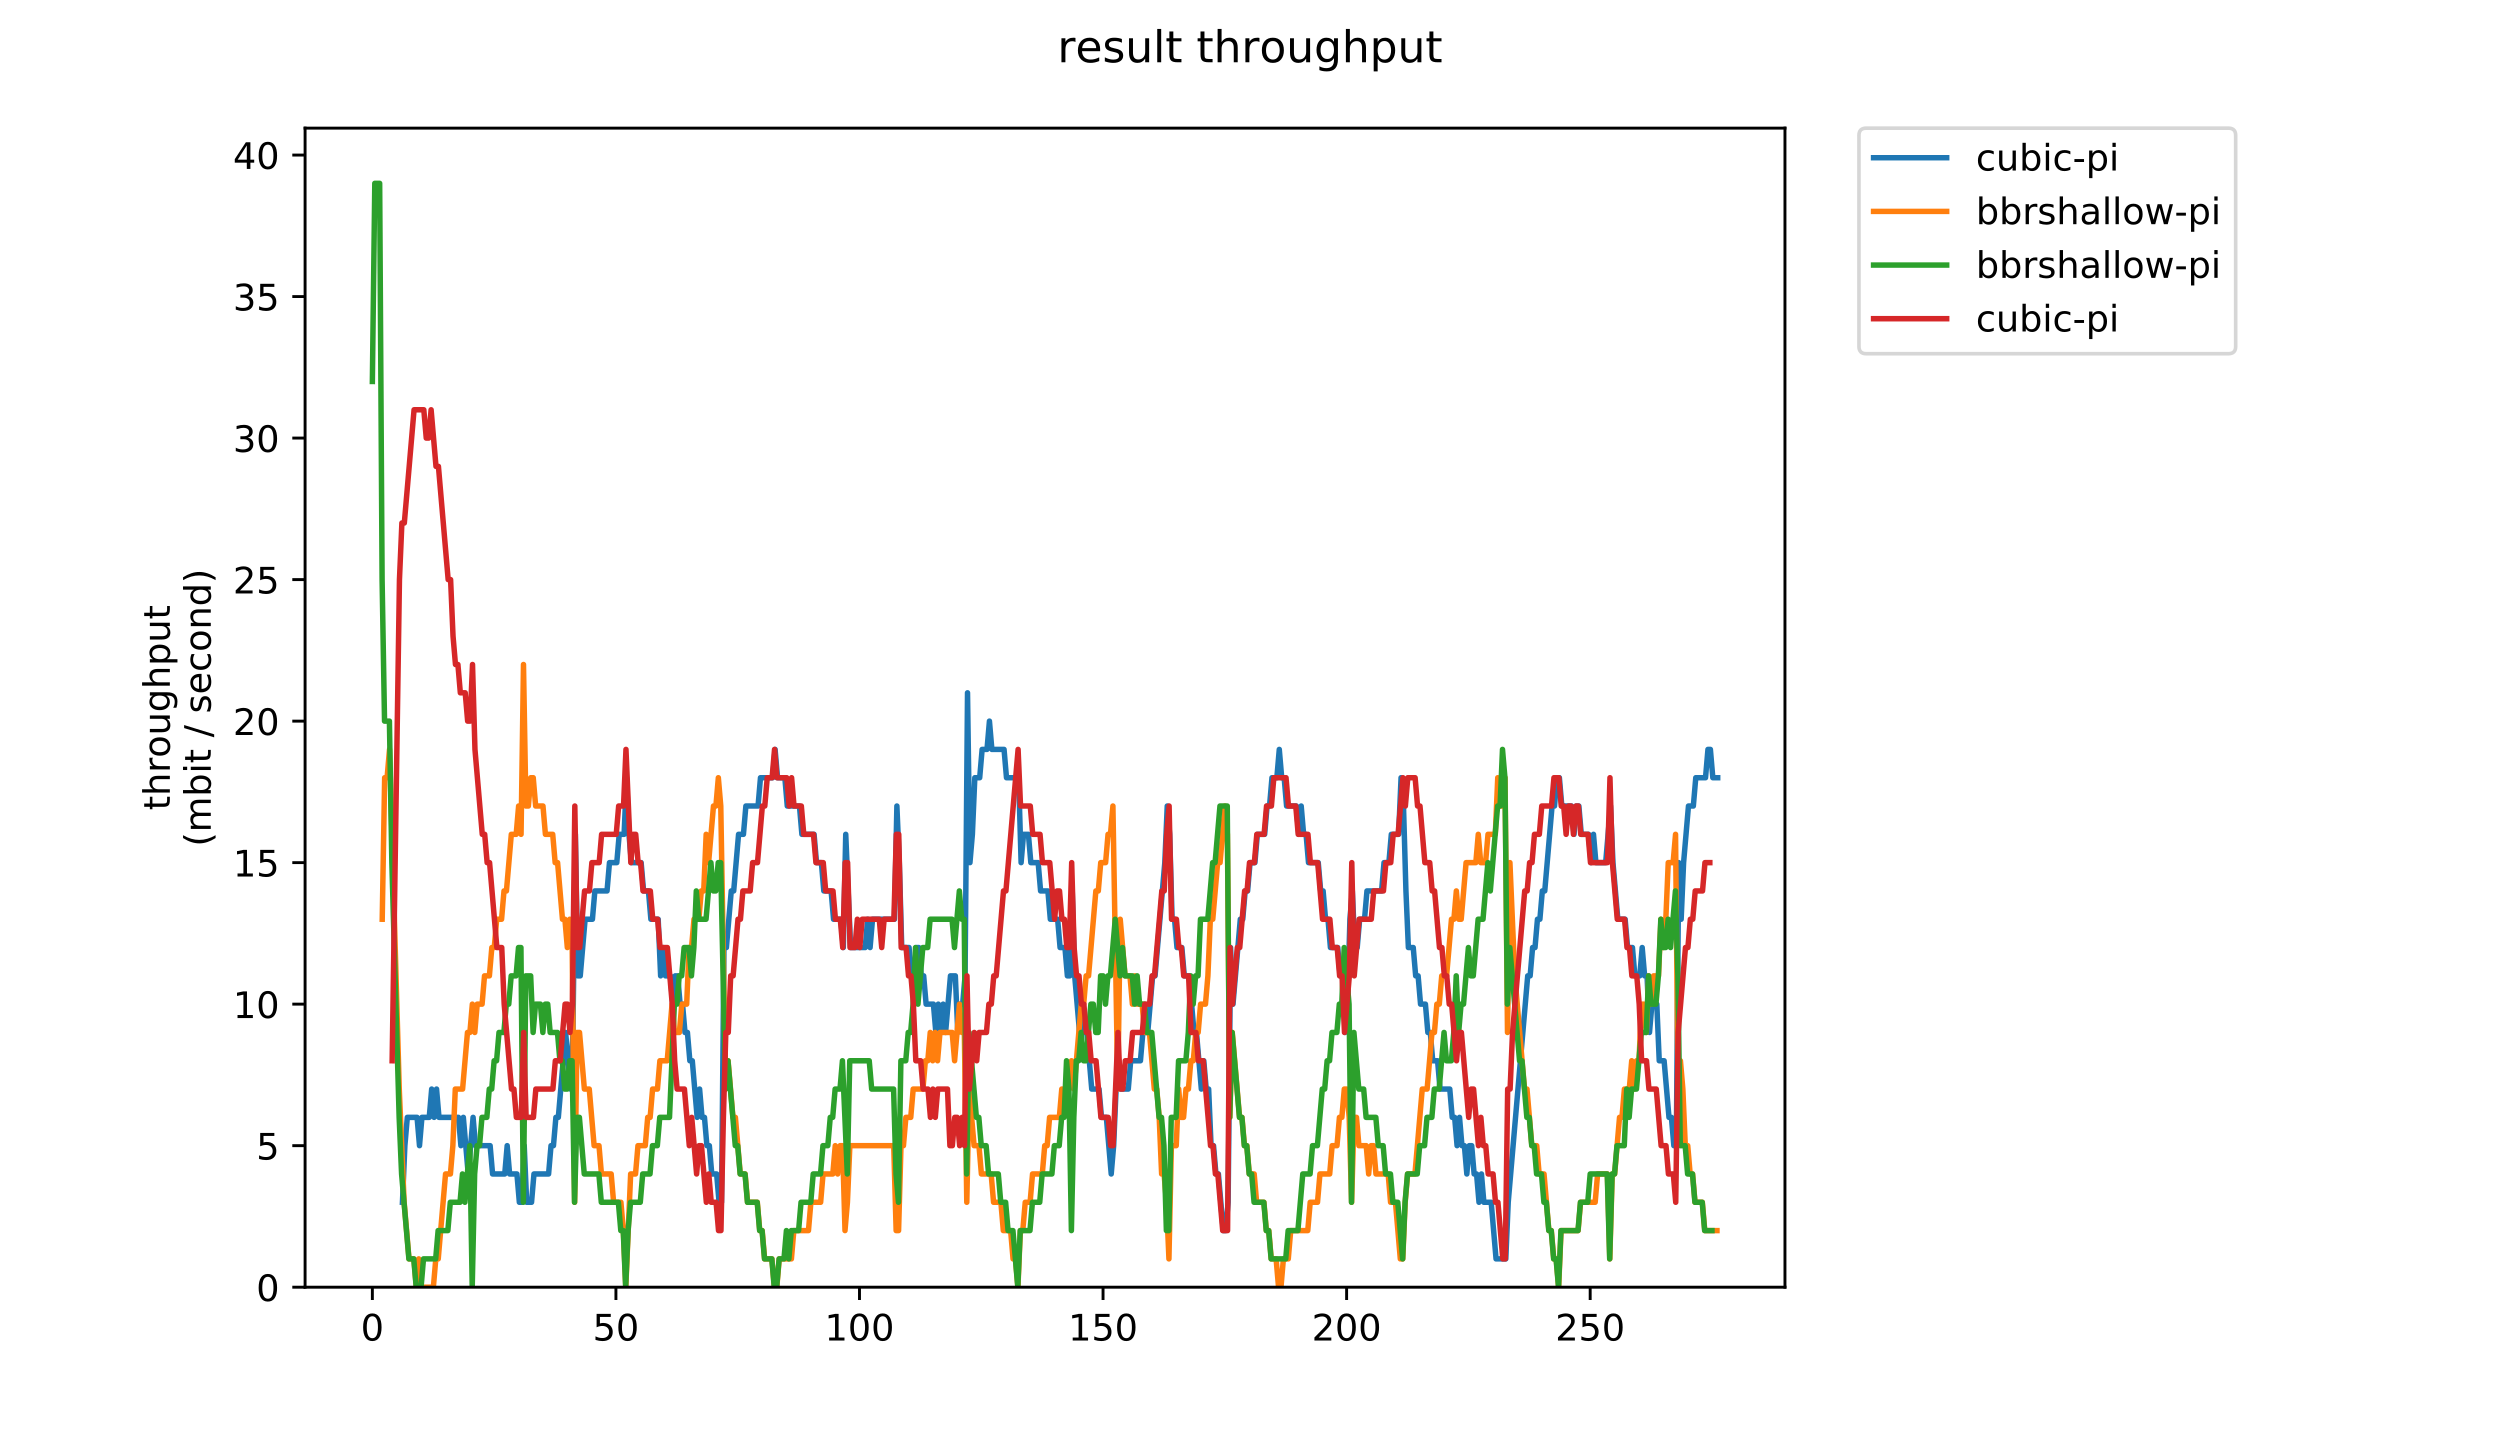 <?xml version="1.0" encoding="utf-8" standalone="no"?>
<!DOCTYPE svg PUBLIC "-//W3C//DTD SVG 1.1//EN"
  "http://www.w3.org/Graphics/SVG/1.1/DTD/svg11.dtd">
<!-- Created with matplotlib (https://matplotlib.org/) -->
<svg height="396pt" version="1.1" viewBox="0 0 684 396" width="684pt" xmlns="http://www.w3.org/2000/svg" xmlns:xlink="http://www.w3.org/1999/xlink">
 <defs>
  <style type="text/css">
*{stroke-linecap:butt;stroke-linejoin:round;}
  </style>
 </defs>
 <g id="figure_1">
  <g id="patch_1">
   <path d="M 0 396 
L 684 396 
L 684 0 
L 0 0 
z
" style="fill:#ffffff;"/>
  </g>
  <g id="axes_1">
   <g id="patch_2">
    <path d="M 83.472 352.174 
L 488.365 352.174 
L 488.365 35.062 
L 83.472 35.062 
z
" style="fill:#ffffff;"/>
   </g>
   <g id="matplotlib.axis_1">
    <g id="xtick_1">
     <g id="line2d_1">
      <defs>
       <path d="M 0 0 
L 0 3.5 
" id="m8a7c244f6a" style="stroke:#000000;stroke-width:0.8;"/>
      </defs>
      <g>
       <use style="stroke:#000000;stroke-width:0.8;" x="101.877" xlink:href="#m8a7c244f6a" y="352.174"/>
      </g>
     </g>
     <g id="text_1">
      <!-- 0 -->
      <defs>
       <path d="M 31.781 66.406 
Q 24.172 66.406 20.328 58.906 
Q 16.5 51.422 16.5 36.375 
Q 16.5 21.391 20.328 13.891 
Q 24.172 6.391 31.781 6.391 
Q 39.453 6.391 43.281 13.891 
Q 47.125 21.391 47.125 36.375 
Q 47.125 51.422 43.281 58.906 
Q 39.453 66.406 31.781 66.406 
z
M 31.781 74.219 
Q 44.047 74.219 50.516 64.516 
Q 56.984 54.828 56.984 36.375 
Q 56.984 17.969 50.516 8.266 
Q 44.047 -1.422 31.781 -1.422 
Q 19.531 -1.422 13.062 8.266 
Q 6.594 17.969 6.594 36.375 
Q 6.594 54.828 13.062 64.516 
Q 19.531 74.219 31.781 74.219 
z
" id="DejaVuSans-48"/>
      </defs>
      <g transform="translate(98.695 366.773)scale(0.1 -0.1)">
       <use xlink:href="#DejaVuSans-48"/>
      </g>
     </g>
    </g>
    <g id="xtick_2">
     <g id="line2d_2">
      <g>
       <use style="stroke:#000000;stroke-width:0.8;" x="168.516" xlink:href="#m8a7c244f6a" y="352.174"/>
      </g>
     </g>
     <g id="text_2">
      <!-- 50 -->
      <defs>
       <path d="M 10.797 72.906 
L 49.516 72.906 
L 49.516 64.594 
L 19.828 64.594 
L 19.828 46.734 
Q 21.969 47.469 24.109 47.828 
Q 26.266 48.188 28.422 48.188 
Q 40.625 48.188 47.75 41.5 
Q 54.891 34.812 54.891 23.391 
Q 54.891 11.625 47.562 5.094 
Q 40.234 -1.422 26.906 -1.422 
Q 22.312 -1.422 17.547 -0.641 
Q 12.797 0.141 7.719 1.703 
L 7.719 11.625 
Q 12.109 9.234 16.797 8.062 
Q 21.484 6.891 26.703 6.891 
Q 35.156 6.891 40.078 11.328 
Q 45.016 15.766 45.016 23.391 
Q 45.016 31 40.078 35.438 
Q 35.156 39.891 26.703 39.891 
Q 22.75 39.891 18.812 39.016 
Q 14.891 38.141 10.797 36.281 
z
" id="DejaVuSans-53"/>
      </defs>
      <g transform="translate(162.153 366.773)scale(0.1 -0.1)">
       <use xlink:href="#DejaVuSans-53"/>
       <use x="63.623" xlink:href="#DejaVuSans-48"/>
      </g>
     </g>
    </g>
    <g id="xtick_3">
     <g id="line2d_3">
      <g>
       <use style="stroke:#000000;stroke-width:0.8;" x="235.155" xlink:href="#m8a7c244f6a" y="352.174"/>
      </g>
     </g>
     <g id="text_3">
      <!-- 100 -->
      <defs>
       <path d="M 12.406 8.297 
L 28.516 8.297 
L 28.516 63.922 
L 10.984 60.406 
L 10.984 69.391 
L 28.422 72.906 
L 38.281 72.906 
L 38.281 8.297 
L 54.391 8.297 
L 54.391 0 
L 12.406 0 
z
" id="DejaVuSans-49"/>
      </defs>
      <g transform="translate(225.611 366.773)scale(0.1 -0.1)">
       <use xlink:href="#DejaVuSans-49"/>
       <use x="63.623" xlink:href="#DejaVuSans-48"/>
       <use x="127.246" xlink:href="#DejaVuSans-48"/>
      </g>
     </g>
    </g>
    <g id="xtick_4">
     <g id="line2d_4">
      <g>
       <use style="stroke:#000000;stroke-width:0.8;" x="301.794" xlink:href="#m8a7c244f6a" y="352.174"/>
      </g>
     </g>
     <g id="text_4">
      <!-- 150 -->
      <g transform="translate(292.251 366.773)scale(0.1 -0.1)">
       <use xlink:href="#DejaVuSans-49"/>
       <use x="63.623" xlink:href="#DejaVuSans-53"/>
       <use x="127.246" xlink:href="#DejaVuSans-48"/>
      </g>
     </g>
    </g>
    <g id="xtick_5">
     <g id="line2d_5">
      <g>
       <use style="stroke:#000000;stroke-width:0.8;" x="368.434" xlink:href="#m8a7c244f6a" y="352.174"/>
      </g>
     </g>
     <g id="text_5">
      <!-- 200 -->
      <defs>
       <path d="M 19.188 8.297 
L 53.609 8.297 
L 53.609 0 
L 7.328 0 
L 7.328 8.297 
Q 12.938 14.109 22.625 23.891 
Q 32.328 33.688 34.812 36.531 
Q 39.547 41.844 41.422 45.531 
Q 43.312 49.219 43.312 52.781 
Q 43.312 58.594 39.234 62.25 
Q 35.156 65.922 28.609 65.922 
Q 23.969 65.922 18.812 64.312 
Q 13.672 62.703 7.812 59.422 
L 7.812 69.391 
Q 13.766 71.781 18.938 73 
Q 24.125 74.219 28.422 74.219 
Q 39.75 74.219 46.484 68.547 
Q 53.219 62.891 53.219 53.422 
Q 53.219 48.922 51.531 44.891 
Q 49.859 40.875 45.406 35.406 
Q 44.188 33.984 37.641 27.219 
Q 31.109 20.453 19.188 8.297 
z
" id="DejaVuSans-50"/>
      </defs>
      <g transform="translate(358.89 366.773)scale(0.1 -0.1)">
       <use xlink:href="#DejaVuSans-50"/>
       <use x="63.623" xlink:href="#DejaVuSans-48"/>
       <use x="127.246" xlink:href="#DejaVuSans-48"/>
      </g>
     </g>
    </g>
    <g id="xtick_6">
     <g id="line2d_6">
      <g>
       <use style="stroke:#000000;stroke-width:0.8;" x="435.073" xlink:href="#m8a7c244f6a" y="352.174"/>
      </g>
     </g>
     <g id="text_6">
      <!-- 250 -->
      <g transform="translate(425.529 366.773)scale(0.1 -0.1)">
       <use xlink:href="#DejaVuSans-50"/>
       <use x="63.623" xlink:href="#DejaVuSans-53"/>
       <use x="127.246" xlink:href="#DejaVuSans-48"/>
      </g>
     </g>
    </g>
   </g>
   <g id="matplotlib.axis_2">
    <g id="ytick_1">
     <g id="line2d_7">
      <defs>
       <path d="M 0 0 
L -3.5 0 
" id="m6c72391af5" style="stroke:#000000;stroke-width:0.8;"/>
      </defs>
      <g>
       <use style="stroke:#000000;stroke-width:0.8;" x="83.472" xlink:href="#m6c72391af5" y="352.174"/>
      </g>
     </g>
     <g id="text_7">
      <!-- 0 -->
      <g transform="translate(70.11 355.973)scale(0.1 -0.1)">
       <use xlink:href="#DejaVuSans-48"/>
      </g>
     </g>
    </g>
    <g id="ytick_2">
     <g id="line2d_8">
      <g>
       <use style="stroke:#000000;stroke-width:0.8;" x="83.472" xlink:href="#m6c72391af5" y="313.455"/>
      </g>
     </g>
     <g id="text_8">
      <!-- 5 -->
      <g transform="translate(70.11 317.254)scale(0.1 -0.1)">
       <use xlink:href="#DejaVuSans-53"/>
      </g>
     </g>
    </g>
    <g id="ytick_3">
     <g id="line2d_9">
      <g>
       <use style="stroke:#000000;stroke-width:0.8;" x="83.472" xlink:href="#m6c72391af5" y="274.735"/>
      </g>
     </g>
     <g id="text_9">
      <!-- 10 -->
      <g transform="translate(63.747 278.535)scale(0.1 -0.1)">
       <use xlink:href="#DejaVuSans-49"/>
       <use x="63.623" xlink:href="#DejaVuSans-48"/>
      </g>
     </g>
    </g>
    <g id="ytick_4">
     <g id="line2d_10">
      <g>
       <use style="stroke:#000000;stroke-width:0.8;" x="83.472" xlink:href="#m6c72391af5" y="236.016"/>
      </g>
     </g>
     <g id="text_10">
      <!-- 15 -->
      <g transform="translate(63.747 239.815)scale(0.1 -0.1)">
       <use xlink:href="#DejaVuSans-49"/>
       <use x="63.623" xlink:href="#DejaVuSans-53"/>
      </g>
     </g>
    </g>
    <g id="ytick_5">
     <g id="line2d_11">
      <g>
       <use style="stroke:#000000;stroke-width:0.8;" x="83.472" xlink:href="#m6c72391af5" y="197.297"/>
      </g>
     </g>
     <g id="text_11">
      <!-- 20 -->
      <g transform="translate(63.747 201.096)scale(0.1 -0.1)">
       <use xlink:href="#DejaVuSans-50"/>
       <use x="63.623" xlink:href="#DejaVuSans-48"/>
      </g>
     </g>
    </g>
    <g id="ytick_6">
     <g id="line2d_12">
      <g>
       <use style="stroke:#000000;stroke-width:0.8;" x="83.472" xlink:href="#m6c72391af5" y="158.577"/>
      </g>
     </g>
     <g id="text_12">
      <!-- 25 -->
      <g transform="translate(63.747 162.377)scale(0.1 -0.1)">
       <use xlink:href="#DejaVuSans-50"/>
       <use x="63.623" xlink:href="#DejaVuSans-53"/>
      </g>
     </g>
    </g>
    <g id="ytick_7">
     <g id="line2d_13">
      <g>
       <use style="stroke:#000000;stroke-width:0.8;" x="83.472" xlink:href="#m6c72391af5" y="119.858"/>
      </g>
     </g>
     <g id="text_13">
      <!-- 30 -->
      <defs>
       <path d="M 40.578 39.312 
Q 47.656 37.797 51.625 33 
Q 55.609 28.219 55.609 21.188 
Q 55.609 10.406 48.188 4.484 
Q 40.766 -1.422 27.094 -1.422 
Q 22.516 -1.422 17.656 -0.516 
Q 12.797 0.391 7.625 2.203 
L 7.625 11.719 
Q 11.719 9.328 16.594 8.109 
Q 21.484 6.891 26.812 6.891 
Q 36.078 6.891 40.938 10.547 
Q 45.797 14.203 45.797 21.188 
Q 45.797 27.641 41.281 31.266 
Q 36.766 34.906 28.719 34.906 
L 20.219 34.906 
L 20.219 43.016 
L 29.109 43.016 
Q 36.375 43.016 40.234 45.922 
Q 44.094 48.828 44.094 54.297 
Q 44.094 59.906 40.109 62.906 
Q 36.141 65.922 28.719 65.922 
Q 24.656 65.922 20.016 65.031 
Q 15.375 64.156 9.812 62.312 
L 9.812 71.094 
Q 15.438 72.656 20.344 73.438 
Q 25.25 74.219 29.594 74.219 
Q 40.828 74.219 47.359 69.109 
Q 53.906 64.016 53.906 55.328 
Q 53.906 49.266 50.438 45.094 
Q 46.969 40.922 40.578 39.312 
z
" id="DejaVuSans-51"/>
      </defs>
      <g transform="translate(63.747 123.657)scale(0.1 -0.1)">
       <use xlink:href="#DejaVuSans-51"/>
       <use x="63.623" xlink:href="#DejaVuSans-48"/>
      </g>
     </g>
    </g>
    <g id="ytick_8">
     <g id="line2d_14">
      <g>
       <use style="stroke:#000000;stroke-width:0.8;" x="83.472" xlink:href="#m6c72391af5" y="81.139"/>
      </g>
     </g>
     <g id="text_14">
      <!-- 35 -->
      <g transform="translate(63.747 84.938)scale(0.1 -0.1)">
       <use xlink:href="#DejaVuSans-51"/>
       <use x="63.623" xlink:href="#DejaVuSans-53"/>
      </g>
     </g>
    </g>
    <g id="ytick_9">
     <g id="line2d_15">
      <g>
       <use style="stroke:#000000;stroke-width:0.8;" x="83.472" xlink:href="#m6c72391af5" y="42.419"/>
      </g>
     </g>
     <g id="text_15">
      <!-- 40 -->
      <defs>
       <path d="M 37.797 64.312 
L 12.891 25.391 
L 37.797 25.391 
z
M 35.203 72.906 
L 47.609 72.906 
L 47.609 25.391 
L 58.016 25.391 
L 58.016 17.188 
L 47.609 17.188 
L 47.609 0 
L 37.797 0 
L 37.797 17.188 
L 4.891 17.188 
L 4.891 26.703 
z
" id="DejaVuSans-52"/>
      </defs>
      <g transform="translate(63.747 46.218)scale(0.1 -0.1)">
       <use xlink:href="#DejaVuSans-52"/>
       <use x="63.623" xlink:href="#DejaVuSans-48"/>
      </g>
     </g>
    </g>
    <g id="text_16">
     <!-- throughput -->
     <defs>
      <path d="M 18.312 70.219 
L 18.312 54.688 
L 36.812 54.688 
L 36.812 47.703 
L 18.312 47.703 
L 18.312 18.016 
Q 18.312 11.328 20.141 9.422 
Q 21.969 7.516 27.594 7.516 
L 36.812 7.516 
L 36.812 0 
L 27.594 0 
Q 17.188 0 13.234 3.875 
Q 9.281 7.766 9.281 18.016 
L 9.281 47.703 
L 2.688 47.703 
L 2.688 54.688 
L 9.281 54.688 
L 9.281 70.219 
z
" id="DejaVuSans-116"/>
      <path d="M 54.891 33.016 
L 54.891 0 
L 45.906 0 
L 45.906 32.719 
Q 45.906 40.484 42.875 44.328 
Q 39.844 48.188 33.797 48.188 
Q 26.516 48.188 22.312 43.547 
Q 18.109 38.922 18.109 30.906 
L 18.109 0 
L 9.078 0 
L 9.078 75.984 
L 18.109 75.984 
L 18.109 46.188 
Q 21.344 51.125 25.703 53.562 
Q 30.078 56 35.797 56 
Q 45.219 56 50.047 50.172 
Q 54.891 44.344 54.891 33.016 
z
" id="DejaVuSans-104"/>
      <path d="M 41.109 46.297 
Q 39.594 47.172 37.812 47.578 
Q 36.031 48 33.891 48 
Q 26.266 48 22.188 43.047 
Q 18.109 38.094 18.109 28.812 
L 18.109 0 
L 9.078 0 
L 9.078 54.688 
L 18.109 54.688 
L 18.109 46.188 
Q 20.953 51.172 25.484 53.578 
Q 30.031 56 36.531 56 
Q 37.453 56 38.578 55.875 
Q 39.703 55.766 41.062 55.516 
z
" id="DejaVuSans-114"/>
      <path d="M 30.609 48.391 
Q 23.391 48.391 19.188 42.75 
Q 14.984 37.109 14.984 27.297 
Q 14.984 17.484 19.156 11.844 
Q 23.344 6.203 30.609 6.203 
Q 37.797 6.203 41.984 11.859 
Q 46.188 17.531 46.188 27.297 
Q 46.188 37.016 41.984 42.703 
Q 37.797 48.391 30.609 48.391 
z
M 30.609 56 
Q 42.328 56 49.016 48.375 
Q 55.719 40.766 55.719 27.297 
Q 55.719 13.875 49.016 6.219 
Q 42.328 -1.422 30.609 -1.422 
Q 18.844 -1.422 12.172 6.219 
Q 5.516 13.875 5.516 27.297 
Q 5.516 40.766 12.172 48.375 
Q 18.844 56 30.609 56 
z
" id="DejaVuSans-111"/>
      <path d="M 8.5 21.578 
L 8.5 54.688 
L 17.484 54.688 
L 17.484 21.922 
Q 17.484 14.156 20.5 10.266 
Q 23.531 6.391 29.594 6.391 
Q 36.859 6.391 41.078 11.031 
Q 45.312 15.672 45.312 23.688 
L 45.312 54.688 
L 54.297 54.688 
L 54.297 0 
L 45.312 0 
L 45.312 8.406 
Q 42.047 3.422 37.719 1 
Q 33.406 -1.422 27.688 -1.422 
Q 18.266 -1.422 13.375 4.438 
Q 8.5 10.297 8.5 21.578 
z
M 31.109 56 
z
" id="DejaVuSans-117"/>
      <path d="M 45.406 27.984 
Q 45.406 37.75 41.375 43.109 
Q 37.359 48.484 30.078 48.484 
Q 22.859 48.484 18.828 43.109 
Q 14.797 37.75 14.797 27.984 
Q 14.797 18.266 18.828 12.891 
Q 22.859 7.516 30.078 7.516 
Q 37.359 7.516 41.375 12.891 
Q 45.406 18.266 45.406 27.984 
z
M 54.391 6.781 
Q 54.391 -7.172 48.188 -13.984 
Q 42 -20.797 29.203 -20.797 
Q 24.469 -20.797 20.266 -20.094 
Q 16.062 -19.391 12.109 -17.922 
L 12.109 -9.188 
Q 16.062 -11.328 19.922 -12.344 
Q 23.781 -13.375 27.781 -13.375 
Q 36.625 -13.375 41.016 -8.766 
Q 45.406 -4.156 45.406 5.172 
L 45.406 9.625 
Q 42.625 4.781 38.281 2.391 
Q 33.938 0 27.875 0 
Q 17.828 0 11.672 7.656 
Q 5.516 15.328 5.516 27.984 
Q 5.516 40.672 11.672 48.328 
Q 17.828 56 27.875 56 
Q 33.938 56 38.281 53.609 
Q 42.625 51.219 45.406 46.391 
L 45.406 54.688 
L 54.391 54.688 
z
" id="DejaVuSans-103"/>
      <path d="M 18.109 8.203 
L 18.109 -20.797 
L 9.078 -20.797 
L 9.078 54.688 
L 18.109 54.688 
L 18.109 46.391 
Q 20.953 51.266 25.266 53.625 
Q 29.594 56 35.594 56 
Q 45.562 56 51.781 48.094 
Q 58.016 40.188 58.016 27.297 
Q 58.016 14.406 51.781 6.484 
Q 45.562 -1.422 35.594 -1.422 
Q 29.594 -1.422 25.266 0.953 
Q 20.953 3.328 18.109 8.203 
z
M 48.688 27.297 
Q 48.688 37.203 44.609 42.844 
Q 40.531 48.484 33.406 48.484 
Q 26.266 48.484 22.188 42.844 
Q 18.109 37.203 18.109 27.297 
Q 18.109 17.391 22.188 11.75 
Q 26.266 6.109 33.406 6.109 
Q 40.531 6.109 44.609 11.75 
Q 48.688 17.391 48.688 27.297 
z
" id="DejaVuSans-112"/>
     </defs>
     <g transform="translate(46.47 221.675)rotate(-90)scale(0.1 -0.1)">
      <use xlink:href="#DejaVuSans-116"/>
      <use x="39.209" xlink:href="#DejaVuSans-104"/>
      <use x="102.588" xlink:href="#DejaVuSans-114"/>
      <use x="143.67" xlink:href="#DejaVuSans-111"/>
      <use x="204.852" xlink:href="#DejaVuSans-117"/>
      <use x="268.23" xlink:href="#DejaVuSans-103"/>
      <use x="331.707" xlink:href="#DejaVuSans-104"/>
      <use x="395.086" xlink:href="#DejaVuSans-112"/>
      <use x="458.562" xlink:href="#DejaVuSans-117"/>
      <use x="521.941" xlink:href="#DejaVuSans-116"/>
     </g>
     <!-- (mbit / second) -->
     <defs>
      <path d="M 31 75.875 
Q 24.469 64.656 21.281 53.656 
Q 18.109 42.672 18.109 31.391 
Q 18.109 20.125 21.312 9.062 
Q 24.516 -2 31 -13.188 
L 23.188 -13.188 
Q 15.875 -1.703 12.234 9.375 
Q 8.594 20.453 8.594 31.391 
Q 8.594 42.281 12.203 53.312 
Q 15.828 64.359 23.188 75.875 
z
" id="DejaVuSans-40"/>
      <path d="M 52 44.188 
Q 55.375 50.25 60.062 53.125 
Q 64.75 56 71.094 56 
Q 79.641 56 84.281 50.016 
Q 88.922 44.047 88.922 33.016 
L 88.922 0 
L 79.891 0 
L 79.891 32.719 
Q 79.891 40.578 77.094 44.375 
Q 74.312 48.188 68.609 48.188 
Q 61.625 48.188 57.562 43.547 
Q 53.516 38.922 53.516 30.906 
L 53.516 0 
L 44.484 0 
L 44.484 32.719 
Q 44.484 40.625 41.703 44.406 
Q 38.922 48.188 33.109 48.188 
Q 26.219 48.188 22.156 43.531 
Q 18.109 38.875 18.109 30.906 
L 18.109 0 
L 9.078 0 
L 9.078 54.688 
L 18.109 54.688 
L 18.109 46.188 
Q 21.188 51.219 25.484 53.609 
Q 29.781 56 35.688 56 
Q 41.656 56 45.828 52.969 
Q 50 49.953 52 44.188 
z
" id="DejaVuSans-109"/>
      <path d="M 48.688 27.297 
Q 48.688 37.203 44.609 42.844 
Q 40.531 48.484 33.406 48.484 
Q 26.266 48.484 22.188 42.844 
Q 18.109 37.203 18.109 27.297 
Q 18.109 17.391 22.188 11.75 
Q 26.266 6.109 33.406 6.109 
Q 40.531 6.109 44.609 11.75 
Q 48.688 17.391 48.688 27.297 
z
M 18.109 46.391 
Q 20.953 51.266 25.266 53.625 
Q 29.594 56 35.594 56 
Q 45.562 56 51.781 48.094 
Q 58.016 40.188 58.016 27.297 
Q 58.016 14.406 51.781 6.484 
Q 45.562 -1.422 35.594 -1.422 
Q 29.594 -1.422 25.266 0.953 
Q 20.953 3.328 18.109 8.203 
L 18.109 0 
L 9.078 0 
L 9.078 75.984 
L 18.109 75.984 
z
" id="DejaVuSans-98"/>
      <path d="M 9.422 54.688 
L 18.406 54.688 
L 18.406 0 
L 9.422 0 
z
M 9.422 75.984 
L 18.406 75.984 
L 18.406 64.594 
L 9.422 64.594 
z
" id="DejaVuSans-105"/>
      <path id="DejaVuSans-32"/>
      <path d="M 25.391 72.906 
L 33.688 72.906 
L 8.297 -9.281 
L 0 -9.281 
z
" id="DejaVuSans-47"/>
      <path d="M 44.281 53.078 
L 44.281 44.578 
Q 40.484 46.531 36.375 47.5 
Q 32.281 48.484 27.875 48.484 
Q 21.188 48.484 17.844 46.438 
Q 14.5 44.391 14.5 40.281 
Q 14.5 37.156 16.891 35.375 
Q 19.281 33.594 26.516 31.984 
L 29.594 31.297 
Q 39.156 29.25 43.188 25.516 
Q 47.219 21.781 47.219 15.094 
Q 47.219 7.469 41.188 3.016 
Q 35.156 -1.422 24.609 -1.422 
Q 20.219 -1.422 15.453 -0.562 
Q 10.688 0.297 5.422 2 
L 5.422 11.281 
Q 10.406 8.688 15.234 7.391 
Q 20.062 6.109 24.812 6.109 
Q 31.156 6.109 34.562 8.281 
Q 37.984 10.453 37.984 14.406 
Q 37.984 18.062 35.516 20.016 
Q 33.062 21.969 24.703 23.781 
L 21.578 24.516 
Q 13.234 26.266 9.516 29.906 
Q 5.812 33.547 5.812 39.891 
Q 5.812 47.609 11.281 51.797 
Q 16.75 56 26.812 56 
Q 31.781 56 36.172 55.266 
Q 40.578 54.547 44.281 53.078 
z
" id="DejaVuSans-115"/>
      <path d="M 56.203 29.594 
L 56.203 25.203 
L 14.891 25.203 
Q 15.484 15.922 20.484 11.062 
Q 25.484 6.203 34.422 6.203 
Q 39.594 6.203 44.453 7.469 
Q 49.312 8.734 54.109 11.281 
L 54.109 2.781 
Q 49.266 0.734 44.188 -0.344 
Q 39.109 -1.422 33.891 -1.422 
Q 20.797 -1.422 13.156 6.188 
Q 5.516 13.812 5.516 26.812 
Q 5.516 40.234 12.766 48.109 
Q 20.016 56 32.328 56 
Q 43.359 56 49.781 48.891 
Q 56.203 41.797 56.203 29.594 
z
M 47.219 32.234 
Q 47.125 39.594 43.094 43.984 
Q 39.062 48.391 32.422 48.391 
Q 24.906 48.391 20.391 44.141 
Q 15.875 39.891 15.188 32.172 
z
" id="DejaVuSans-101"/>
      <path d="M 48.781 52.594 
L 48.781 44.188 
Q 44.969 46.297 41.141 47.344 
Q 37.312 48.391 33.406 48.391 
Q 24.656 48.391 19.812 42.844 
Q 14.984 37.312 14.984 27.297 
Q 14.984 17.281 19.812 11.734 
Q 24.656 6.203 33.406 6.203 
Q 37.312 6.203 41.141 7.25 
Q 44.969 8.297 48.781 10.406 
L 48.781 2.094 
Q 45.016 0.344 40.984 -0.531 
Q 36.969 -1.422 32.422 -1.422 
Q 20.062 -1.422 12.781 6.344 
Q 5.516 14.109 5.516 27.297 
Q 5.516 40.672 12.859 48.328 
Q 20.219 56 33.016 56 
Q 37.156 56 41.109 55.141 
Q 45.062 54.297 48.781 52.594 
z
" id="DejaVuSans-99"/>
      <path d="M 54.891 33.016 
L 54.891 0 
L 45.906 0 
L 45.906 32.719 
Q 45.906 40.484 42.875 44.328 
Q 39.844 48.188 33.797 48.188 
Q 26.516 48.188 22.312 43.547 
Q 18.109 38.922 18.109 30.906 
L 18.109 0 
L 9.078 0 
L 9.078 54.688 
L 18.109 54.688 
L 18.109 46.188 
Q 21.344 51.125 25.703 53.562 
Q 30.078 56 35.797 56 
Q 45.219 56 50.047 50.172 
Q 54.891 44.344 54.891 33.016 
z
" id="DejaVuSans-110"/>
      <path d="M 45.406 46.391 
L 45.406 75.984 
L 54.391 75.984 
L 54.391 0 
L 45.406 0 
L 45.406 8.203 
Q 42.578 3.328 38.25 0.953 
Q 33.938 -1.422 27.875 -1.422 
Q 17.969 -1.422 11.734 6.484 
Q 5.516 14.406 5.516 27.297 
Q 5.516 40.188 11.734 48.094 
Q 17.969 56 27.875 56 
Q 33.938 56 38.25 53.625 
Q 42.578 51.266 45.406 46.391 
z
M 14.797 27.297 
Q 14.797 17.391 18.875 11.75 
Q 22.953 6.109 30.078 6.109 
Q 37.203 6.109 41.297 11.75 
Q 45.406 17.391 45.406 27.297 
Q 45.406 37.203 41.297 42.844 
Q 37.203 48.484 30.078 48.484 
Q 22.953 48.484 18.875 42.844 
Q 14.797 37.203 14.797 27.297 
z
" id="DejaVuSans-100"/>
      <path d="M 8.016 75.875 
L 15.828 75.875 
Q 23.141 64.359 26.781 53.312 
Q 30.422 42.281 30.422 31.391 
Q 30.422 20.453 26.781 9.375 
Q 23.141 -1.703 15.828 -13.188 
L 8.016 -13.188 
Q 14.5 -2 17.703 9.062 
Q 20.906 20.125 20.906 31.391 
Q 20.906 42.672 17.703 53.656 
Q 14.5 64.656 8.016 75.875 
z
" id="DejaVuSans-41"/>
     </defs>
     <g transform="translate(57.668 231.609)rotate(-90)scale(0.1 -0.1)">
      <use xlink:href="#DejaVuSans-40"/>
      <use x="39.014" xlink:href="#DejaVuSans-109"/>
      <use x="136.426" xlink:href="#DejaVuSans-98"/>
      <use x="199.902" xlink:href="#DejaVuSans-105"/>
      <use x="227.686" xlink:href="#DejaVuSans-116"/>
      <use x="266.895" xlink:href="#DejaVuSans-32"/>
      <use x="298.682" xlink:href="#DejaVuSans-47"/>
      <use x="332.373" xlink:href="#DejaVuSans-32"/>
      <use x="364.16" xlink:href="#DejaVuSans-115"/>
      <use x="416.26" xlink:href="#DejaVuSans-101"/>
      <use x="477.783" xlink:href="#DejaVuSans-99"/>
      <use x="532.764" xlink:href="#DejaVuSans-111"/>
      <use x="593.945" xlink:href="#DejaVuSans-110"/>
      <use x="657.324" xlink:href="#DejaVuSans-100"/>
      <use x="720.801" xlink:href="#DejaVuSans-41"/>
     </g>
    </g>
   </g>
   <g id="line2d_16">
    <path clip-path="url(#pc50066e05b)" d="M 110.109 328.943 
L 110.776 313.455 
L 111.442 305.711 
L 114.108 305.711 
L 114.774 313.455 
L 115.44 305.711 
L 117.439 305.711 
L 118.106 297.967 
L 118.772 305.711 
L 119.439 297.967 
L 120.105 305.711 
L 125.436 305.711 
L 126.103 313.455 
L 126.769 305.711 
L 128.102 321.199 
L 129.435 305.711 
L 130.101 313.455 
L 134.099 313.455 
L 134.766 321.199 
L 138.098 321.199 
L 138.764 313.455 
L 139.43 321.199 
L 141.43 321.199 
L 142.096 328.943 
L 142.762 328.943 
L 143.429 313.455 
L 144.095 328.943 
L 145.428 328.943 
L 146.094 321.199 
L 150.093 321.199 
L 150.759 313.455 
L 151.426 313.455 
L 152.092 305.711 
L 152.758 305.711 
L 154.757 282.479 
L 156.09 297.967 
L 156.757 282.479 
L 157.423 228.272 
L 158.089 266.992 
L 158.756 266.992 
L 160.089 251.504 
L 162.088 251.504 
L 162.754 243.76 
L 166.086 243.76 
L 166.753 236.016 
L 168.752 236.016 
L 169.418 228.272 
L 170.751 228.272 
L 171.417 212.784 
L 172.084 228.272 
L 172.75 236.016 
L 175.416 236.016 
L 176.082 243.76 
L 177.415 243.76 
L 178.081 251.504 
L 180.08 251.504 
L 180.747 266.992 
L 181.413 259.248 
L 182.08 266.992 
L 183.412 266.992 
L 184.079 274.735 
L 184.745 266.992 
L 185.412 266.992 
L 186.078 274.735 
L 186.744 274.735 
L 187.411 282.479 
L 188.077 282.479 
L 188.743 290.223 
L 189.41 290.223 
L 190.743 305.711 
L 191.409 297.967 
L 192.075 305.711 
L 192.742 305.711 
L 193.408 313.455 
L 194.075 313.455 
L 194.741 321.199 
L 196.074 321.199 
L 196.74 328.943 
L 197.407 328.943 
L 198.073 259.248 
L 198.739 259.248 
L 200.072 243.76 
L 200.739 243.76 
L 202.071 228.272 
L 203.404 228.272 
L 204.071 220.528 
L 207.402 220.528 
L 208.069 212.784 
L 211.401 212.784 
L 212.067 205.041 
L 212.734 212.784 
L 214.733 212.784 
L 215.399 220.528 
L 218.731 220.528 
L 219.398 228.272 
L 222.73 228.272 
L 223.396 236.016 
L 224.729 236.016 
L 225.395 243.76 
L 227.394 243.76 
L 228.061 251.504 
L 230.06 251.504 
L 230.726 259.248 
L 231.393 228.272 
L 232.725 259.248 
L 236.724 259.248 
L 237.39 251.504 
L 238.057 259.248 
L 238.723 251.504 
L 244.72 251.504 
L 245.387 220.528 
L 246.053 236.016 
L 246.72 259.248 
L 248.719 259.248 
L 249.385 266.992 
L 250.052 266.992 
L 250.718 259.248 
L 251.384 259.248 
L 252.051 266.992 
L 252.717 266.992 
L 253.384 274.735 
L 255.383 274.735 
L 256.049 282.479 
L 256.716 274.735 
L 257.382 282.479 
L 258.048 274.735 
L 258.715 282.479 
L 260.047 266.992 
L 261.38 266.992 
L 262.047 282.479 
L 262.713 274.735 
L 263.379 274.735 
L 264.046 266.992 
L 264.712 189.553 
L 265.379 236.016 
L 266.045 228.272 
L 266.711 212.784 
L 268.044 212.784 
L 268.711 205.041 
L 270.043 205.041 
L 270.71 197.297 
L 271.376 205.041 
L 274.708 205.041 
L 275.375 212.784 
L 278.706 212.784 
L 279.373 236.016 
L 280.039 228.272 
L 281.372 228.272 
L 282.038 236.016 
L 284.038 236.016 
L 284.704 243.76 
L 286.703 243.76 
L 287.37 251.504 
L 289.369 251.504 
L 290.035 259.248 
L 291.368 259.248 
L 292.034 266.992 
L 292.701 266.992 
L 293.367 243.76 
L 294.033 266.992 
L 295.366 282.479 
L 296.033 274.735 
L 296.699 282.479 
L 297.365 282.479 
L 298.698 297.967 
L 300.697 297.967 
L 301.364 305.711 
L 302.697 305.711 
L 304.029 321.199 
L 304.696 313.455 
L 305.362 297.967 
L 306.029 290.223 
L 306.695 297.967 
L 308.694 297.967 
L 309.361 290.223 
L 312.026 290.223 
L 312.692 282.479 
L 314.025 282.479 
L 315.358 266.992 
L 316.024 266.992 
L 318.69 236.016 
L 319.356 220.528 
L 320.023 228.272 
L 320.689 251.504 
L 321.356 251.504 
L 322.022 259.248 
L 323.355 259.248 
L 324.021 266.992 
L 325.354 266.992 
L 326.687 282.479 
L 327.353 282.479 
L 328.686 297.967 
L 329.352 290.223 
L 330.019 297.967 
L 330.685 297.967 
L 331.351 313.455 
L 332.018 313.455 
L 332.684 321.199 
L 333.351 321.199 
L 334.683 336.686 
L 335.35 336.686 
L 336.016 328.943 
L 336.683 259.248 
L 337.349 274.735 
L 339.348 251.504 
L 340.015 251.504 
L 340.681 243.76 
L 341.347 243.76 
L 342.014 236.016 
L 343.347 236.016 
L 344.013 228.272 
L 346.012 228.272 
L 346.678 220.528 
L 347.345 220.528 
L 348.011 212.784 
L 349.344 212.784 
L 350.01 205.041 
L 350.677 212.784 
L 351.343 212.784 
L 352.01 220.528 
L 354.675 220.528 
L 355.342 228.272 
L 356.008 220.528 
L 356.674 228.272 
L 357.341 228.272 
L 358.007 236.016 
L 360.673 236.016 
L 361.339 243.76 
L 362.006 243.76 
L 362.672 251.504 
L 363.338 251.504 
L 364.005 259.248 
L 366.004 259.248 
L 366.67 266.992 
L 367.337 266.992 
L 368.003 282.479 
L 368.669 274.735 
L 369.336 251.504 
L 370.002 243.76 
L 370.669 259.248 
L 371.335 259.248 
L 372.001 251.504 
L 373.334 251.504 
L 374.001 243.76 
L 377.999 243.76 
L 378.665 236.016 
L 379.998 236.016 
L 380.665 228.272 
L 382.664 228.272 
L 383.33 212.784 
L 383.996 220.528 
L 384.663 243.76 
L 385.329 259.248 
L 386.662 259.248 
L 387.328 266.992 
L 387.995 266.992 
L 388.661 274.735 
L 389.994 274.735 
L 390.66 282.479 
L 391.327 282.479 
L 391.993 290.223 
L 393.326 290.223 
L 393.992 297.967 
L 396.658 297.967 
L 397.324 305.711 
L 397.991 305.711 
L 398.657 313.455 
L 399.323 305.711 
L 399.99 313.455 
L 400.656 313.455 
L 401.323 321.199 
L 401.989 313.455 
L 402.655 313.455 
L 403.322 321.199 
L 403.988 321.199 
L 404.655 328.943 
L 405.321 321.199 
L 405.987 328.943 
L 407.987 328.943 
L 409.319 344.43 
L 411.985 344.43 
L 412.651 328.943 
L 417.982 266.992 
L 418.649 266.992 
L 419.315 259.248 
L 419.982 259.248 
L 420.648 251.504 
L 421.314 251.504 
L 421.981 243.76 
L 422.647 243.76 
L 424.646 220.528 
L 425.313 220.528 
L 425.979 212.784 
L 426.646 212.784 
L 427.312 220.528 
L 429.978 220.528 
L 430.644 228.272 
L 431.31 220.528 
L 431.977 220.528 
L 432.643 228.272 
L 434.642 228.272 
L 435.309 236.016 
L 435.975 228.272 
L 436.641 236.016 
L 439.307 236.016 
L 440.64 220.528 
L 441.306 236.016 
L 442.639 251.504 
L 444.638 251.504 
L 445.305 259.248 
L 446.637 259.248 
L 447.304 266.992 
L 448.637 266.992 
L 449.303 259.248 
L 449.969 266.992 
L 450.636 266.992 
L 451.302 282.479 
L 451.968 274.735 
L 453.301 274.735 
L 453.968 290.223 
L 455.3 290.223 
L 456.633 305.711 
L 457.3 305.711 
L 457.966 313.455 
L 458.632 313.455 
L 459.299 236.016 
L 459.965 251.504 
L 460.632 236.016 
L 461.964 220.528 
L 463.297 220.528 
L 463.964 212.784 
L 466.629 212.784 
L 467.296 205.041 
L 467.962 205.041 
L 468.628 212.784 
L 469.961 212.784 
L 469.961 212.784 
" style="fill:none;stroke:#1f77b4;stroke-linecap:square;stroke-width:1.5;"/>
   </g>
   <g id="line2d_17">
    <path clip-path="url(#pc50066e05b)" d="M 104.575 251.504 
L 105.242 212.784 
L 105.908 212.784 
L 106.575 205.041 
L 109.24 297.967 
L 110.573 328.943 
L 111.906 344.43 
L 113.239 344.43 
L 113.905 352.174 
L 114.571 344.43 
L 115.238 352.174 
L 118.57 352.174 
L 119.236 344.43 
L 119.902 344.43 
L 121.902 321.199 
L 123.234 321.199 
L 123.901 313.455 
L 124.567 297.967 
L 126.566 297.967 
L 127.899 282.479 
L 128.566 282.479 
L 129.232 274.735 
L 129.898 282.479 
L 130.565 274.735 
L 131.898 274.735 
L 132.564 266.992 
L 133.897 266.992 
L 134.563 259.248 
L 135.23 259.248 
L 135.896 251.504 
L 137.229 251.504 
L 137.895 243.76 
L 138.561 243.76 
L 139.894 228.272 
L 141.227 228.272 
L 141.893 220.528 
L 142.56 228.272 
L 143.226 181.809 
L 143.893 220.528 
L 144.559 220.528 
L 145.225 212.784 
L 145.892 212.784 
L 146.558 220.528 
L 148.557 220.528 
L 149.224 228.272 
L 151.223 228.272 
L 151.889 236.016 
L 152.556 236.016 
L 153.888 251.504 
L 154.555 251.504 
L 155.221 259.248 
L 155.888 251.504 
L 156.554 259.248 
L 157.22 328.943 
L 157.887 282.479 
L 158.553 282.479 
L 159.886 297.967 
L 161.219 297.967 
L 162.552 313.455 
L 163.884 313.455 
L 164.551 321.199 
L 167.216 321.199 
L 167.883 328.943 
L 169.882 328.943 
L 170.548 336.686 
L 171.215 352.174 
L 172.547 321.199 
L 173.88 321.199 
L 174.547 313.455 
L 176.546 313.455 
L 177.212 305.711 
L 177.879 305.711 
L 178.545 297.967 
L 179.878 297.967 
L 180.544 290.223 
L 182.543 290.223 
L 183.876 274.735 
L 184.543 282.479 
L 185.875 282.479 
L 186.542 274.735 
L 187.875 274.735 
L 188.541 259.248 
L 189.207 259.248 
L 189.874 251.504 
L 191.206 251.504 
L 191.873 243.76 
L 192.539 243.76 
L 193.206 228.272 
L 193.872 236.016 
L 195.205 220.528 
L 195.871 220.528 
L 196.538 212.784 
L 197.204 220.528 
L 198.537 297.967 
L 199.203 290.223 
L 200.536 305.711 
L 201.202 305.711 
L 202.535 321.199 
L 203.868 321.199 
L 204.534 328.943 
L 207.2 328.943 
L 207.866 336.686 
L 208.533 336.686 
L 209.199 344.43 
L 211.198 344.43 
L 211.865 352.174 
L 212.531 352.174 
L 213.197 344.43 
L 216.529 344.43 
L 217.196 336.686 
L 221.194 336.686 
L 221.861 328.943 
L 224.526 328.943 
L 225.192 321.199 
L 227.858 321.199 
L 228.524 313.455 
L 229.191 321.199 
L 229.857 313.455 
L 230.524 313.455 
L 231.19 336.686 
L 231.856 328.943 
L 232.523 313.455 
L 244.518 313.455 
L 245.184 336.686 
L 245.851 336.686 
L 246.517 313.455 
L 247.183 313.455 
L 247.85 305.711 
L 249.183 305.711 
L 249.849 297.967 
L 252.515 297.967 
L 253.181 290.223 
L 253.847 290.223 
L 254.514 282.479 
L 255.18 290.223 
L 255.847 282.479 
L 256.513 290.223 
L 257.179 282.479 
L 260.511 282.479 
L 261.178 290.223 
L 262.51 274.735 
L 263.177 282.479 
L 263.843 282.479 
L 264.51 328.943 
L 265.176 297.967 
L 266.509 313.455 
L 267.842 313.455 
L 268.508 321.199 
L 271.174 321.199 
L 271.84 328.943 
L 273.839 328.943 
L 274.506 336.686 
L 276.505 336.686 
L 277.171 344.43 
L 277.837 344.43 
L 278.504 352.174 
L 279.17 336.686 
L 279.837 336.686 
L 280.503 328.943 
L 281.836 328.943 
L 282.502 321.199 
L 285.168 321.199 
L 285.834 313.455 
L 286.501 313.455 
L 287.167 305.711 
L 289.833 305.711 
L 290.499 297.967 
L 292.498 297.967 
L 293.165 290.223 
L 293.831 297.967 
L 295.83 274.735 
L 296.496 274.735 
L 297.163 266.992 
L 297.829 266.992 
L 299.828 243.76 
L 300.495 243.76 
L 301.161 236.016 
L 302.494 236.016 
L 303.16 228.272 
L 303.827 228.272 
L 304.493 220.528 
L 305.826 297.967 
L 306.492 251.504 
L 307.825 266.992 
L 309.158 266.992 
L 309.824 274.735 
L 310.491 266.992 
L 311.157 274.735 
L 312.49 274.735 
L 313.156 282.479 
L 314.489 282.479 
L 315.822 297.967 
L 316.488 297.967 
L 317.155 305.711 
L 317.821 321.199 
L 318.487 321.199 
L 319.154 328.943 
L 319.82 344.43 
L 320.487 313.455 
L 321.819 313.455 
L 322.486 297.967 
L 323.152 305.711 
L 323.819 305.711 
L 324.485 297.967 
L 325.151 297.967 
L 325.818 290.223 
L 326.484 290.223 
L 327.151 282.479 
L 327.817 282.479 
L 328.483 274.735 
L 329.816 274.735 
L 330.482 266.992 
L 331.149 251.504 
L 331.815 251.504 
L 333.148 236.016 
L 333.814 236.016 
L 335.147 220.528 
L 335.814 228.272 
L 336.48 305.711 
L 337.146 282.479 
L 339.146 305.711 
L 339.812 305.711 
L 340.478 313.455 
L 341.145 313.455 
L 341.811 321.199 
L 343.144 321.199 
L 343.81 328.943 
L 345.81 328.943 
L 346.476 336.686 
L 347.142 336.686 
L 347.809 344.43 
L 349.141 344.43 
L 349.808 352.174 
L 350.474 352.174 
L 351.141 344.43 
L 352.473 344.43 
L 353.14 336.686 
L 357.805 336.686 
L 358.471 328.943 
L 360.47 328.943 
L 361.137 321.199 
L 363.802 321.199 
L 364.469 313.455 
L 365.801 313.455 
L 366.468 305.711 
L 367.134 305.711 
L 367.8 297.967 
L 368.467 297.967 
L 369.133 305.711 
L 369.8 328.943 
L 370.466 305.711 
L 371.132 305.711 
L 371.799 313.455 
L 373.798 313.455 
L 374.464 321.199 
L 375.131 313.455 
L 375.797 313.455 
L 376.464 321.199 
L 379.796 321.199 
L 380.462 328.943 
L 381.795 328.943 
L 383.127 344.43 
L 383.794 344.43 
L 384.46 328.943 
L 385.127 321.199 
L 387.126 321.199 
L 389.125 297.967 
L 390.458 297.967 
L 391.791 282.479 
L 392.457 282.479 
L 393.123 274.735 
L 393.79 274.735 
L 394.456 266.992 
L 395.789 266.992 
L 397.122 251.504 
L 397.788 251.504 
L 398.455 243.76 
L 399.121 251.504 
L 399.787 251.504 
L 401.12 236.016 
L 403.786 236.016 
L 404.452 228.272 
L 405.118 236.016 
L 406.451 236.016 
L 407.118 228.272 
L 409.117 228.272 
L 409.783 212.784 
L 410.45 220.528 
L 411.116 220.528 
L 411.782 212.784 
L 412.449 282.479 
L 413.115 236.016 
L 414.448 266.992 
L 417.114 297.967 
L 417.78 297.967 
L 419.113 313.455 
L 420.445 313.455 
L 421.112 321.199 
L 422.445 321.199 
L 423.777 336.686 
L 424.444 336.686 
L 425.11 344.43 
L 425.777 344.43 
L 426.443 352.174 
L 427.109 336.686 
L 431.774 336.686 
L 432.441 328.943 
L 436.439 328.943 
L 437.105 321.199 
L 439.771 321.199 
L 440.437 344.43 
L 441.104 321.199 
L 441.77 321.199 
L 443.103 305.711 
L 443.769 305.711 
L 444.436 297.967 
L 445.768 297.967 
L 446.435 290.223 
L 447.101 297.967 
L 447.768 290.223 
L 448.434 290.223 
L 449.1 274.735 
L 449.767 274.735 
L 450.433 282.479 
L 451.1 266.992 
L 451.766 274.735 
L 452.432 266.992 
L 453.765 266.992 
L 454.431 251.504 
L 455.098 259.248 
L 455.764 251.504 
L 456.431 236.016 
L 457.763 236.016 
L 458.43 228.272 
L 459.096 297.967 
L 459.763 290.223 
L 460.429 297.967 
L 461.095 313.455 
L 461.762 313.455 
L 462.428 321.199 
L 463.095 321.199 
L 463.761 328.943 
L 465.76 328.943 
L 466.427 336.686 
L 469.759 336.686 
L 469.759 336.686 
" style="fill:none;stroke:#ff7f0e;stroke-linecap:square;stroke-width:1.5;"/>
   </g>
   <g id="line2d_18">
    <path clip-path="url(#pc50066e05b)" d="M 101.877 104.37 
L 102.543 50.163 
L 103.876 50.163 
L 104.542 158.577 
L 105.209 197.297 
L 106.541 197.297 
L 107.208 236.016 
L 109.207 305.711 
L 109.873 321.199 
L 111.872 344.43 
L 113.205 344.43 
L 113.872 352.174 
L 115.204 352.174 
L 115.871 344.43 
L 119.203 344.43 
L 119.869 336.686 
L 122.535 336.686 
L 123.201 328.943 
L 125.867 328.943 
L 126.533 321.199 
L 127.199 328.943 
L 128.532 313.455 
L 129.199 352.174 
L 129.865 321.199 
L 130.531 313.455 
L 131.198 313.455 
L 131.864 305.711 
L 133.197 305.711 
L 133.863 297.967 
L 134.53 297.967 
L 135.196 290.223 
L 135.863 290.223 
L 136.529 282.479 
L 137.862 282.479 
L 138.528 274.735 
L 139.195 274.735 
L 139.861 266.992 
L 141.194 266.992 
L 141.86 259.248 
L 142.527 259.248 
L 143.193 328.943 
L 143.859 266.992 
L 145.192 266.992 
L 145.858 282.479 
L 146.525 274.735 
L 147.858 274.735 
L 148.524 282.479 
L 149.19 274.735 
L 149.857 274.735 
L 150.523 282.479 
L 152.522 282.479 
L 153.189 290.223 
L 153.855 290.223 
L 154.522 297.967 
L 155.188 297.967 
L 155.854 290.223 
L 156.521 290.223 
L 157.187 328.943 
L 157.854 305.711 
L 158.52 305.711 
L 159.853 321.199 
L 163.851 321.199 
L 164.517 328.943 
L 169.182 328.943 
L 169.849 336.686 
L 170.515 336.686 
L 171.181 352.174 
L 171.848 336.686 
L 172.514 328.943 
L 175.18 328.943 
L 175.846 321.199 
L 177.845 321.199 
L 178.512 313.455 
L 179.844 313.455 
L 180.511 305.711 
L 183.176 305.711 
L 184.509 274.735 
L 185.176 274.735 
L 185.842 266.992 
L 186.508 266.992 
L 187.175 259.248 
L 188.508 259.248 
L 189.174 266.992 
L 189.84 259.248 
L 190.507 243.76 
L 191.173 251.504 
L 193.172 251.504 
L 194.505 236.016 
L 195.172 243.76 
L 195.838 243.76 
L 196.504 236.016 
L 197.171 236.016 
L 198.503 297.967 
L 199.17 290.223 
L 201.169 313.455 
L 201.835 313.455 
L 202.502 321.199 
L 203.835 321.199 
L 204.501 328.943 
L 207.167 328.943 
L 207.833 336.686 
L 208.499 336.686 
L 209.166 344.43 
L 211.165 344.43 
L 211.831 352.174 
L 212.498 352.174 
L 213.164 344.43 
L 214.497 344.43 
L 215.163 336.686 
L 215.83 344.43 
L 216.496 336.686 
L 218.495 336.686 
L 219.162 328.943 
L 221.827 328.943 
L 222.494 321.199 
L 224.493 321.199 
L 225.159 313.455 
L 226.492 313.455 
L 227.158 305.711 
L 227.825 305.711 
L 228.491 297.967 
L 229.824 297.967 
L 230.49 290.223 
L 231.823 321.199 
L 232.489 290.223 
L 237.821 290.223 
L 238.487 297.967 
L 244.485 297.967 
L 245.151 321.199 
L 245.817 328.943 
L 246.484 290.223 
L 247.817 290.223 
L 248.483 282.479 
L 249.149 282.479 
L 249.816 274.735 
L 250.482 259.248 
L 251.148 274.735 
L 252.481 259.248 
L 253.814 259.248 
L 254.48 251.504 
L 260.478 251.504 
L 261.144 259.248 
L 262.477 243.76 
L 263.144 251.504 
L 263.81 251.504 
L 264.476 321.199 
L 265.143 282.479 
L 267.142 305.711 
L 267.808 305.711 
L 268.475 313.455 
L 269.807 313.455 
L 270.474 321.199 
L 273.139 321.199 
L 273.806 328.943 
L 275.139 328.943 
L 275.805 336.686 
L 277.138 336.686 
L 278.471 352.174 
L 279.137 336.686 
L 281.803 336.686 
L 282.469 328.943 
L 284.468 328.943 
L 285.134 321.199 
L 287.8 321.199 
L 288.466 313.455 
L 289.799 313.455 
L 290.466 305.711 
L 291.132 305.711 
L 291.798 290.223 
L 292.465 297.967 
L 293.131 336.686 
L 293.798 305.711 
L 294.464 290.223 
L 295.13 290.223 
L 295.797 282.479 
L 296.463 290.223 
L 297.13 290.223 
L 298.462 274.735 
L 299.129 274.735 
L 299.795 282.479 
L 300.462 282.479 
L 301.128 266.992 
L 301.794 266.992 
L 302.461 274.735 
L 303.127 266.992 
L 303.793 266.992 
L 305.126 251.504 
L 306.459 266.992 
L 307.125 259.248 
L 307.792 266.992 
L 309.791 266.992 
L 310.457 274.735 
L 311.124 266.992 
L 311.79 274.735 
L 313.123 274.735 
L 313.789 282.479 
L 315.122 282.479 
L 317.121 305.711 
L 317.788 305.711 
L 318.454 313.455 
L 319.12 336.686 
L 319.787 336.686 
L 320.453 305.711 
L 321.786 305.711 
L 322.452 290.223 
L 324.452 290.223 
L 325.118 282.479 
L 325.784 266.992 
L 326.451 274.735 
L 327.117 266.992 
L 327.784 266.992 
L 328.45 251.504 
L 330.449 251.504 
L 331.782 236.016 
L 332.448 236.016 
L 333.781 220.528 
L 335.78 220.528 
L 336.447 305.711 
L 337.113 282.479 
L 339.112 305.711 
L 339.779 305.711 
L 340.445 313.455 
L 341.111 313.455 
L 341.778 321.199 
L 342.444 321.199 
L 343.111 328.943 
L 345.776 328.943 
L 346.443 336.686 
L 347.109 336.686 
L 347.775 344.43 
L 351.774 344.43 
L 352.44 336.686 
L 355.106 336.686 
L 356.438 321.199 
L 358.438 321.199 
L 359.104 313.455 
L 360.437 313.455 
L 361.77 297.967 
L 362.436 297.967 
L 363.102 290.223 
L 363.769 290.223 
L 364.435 282.479 
L 365.768 282.479 
L 366.434 274.735 
L 367.101 274.735 
L 367.767 259.248 
L 369.1 274.735 
L 369.766 328.943 
L 370.433 282.479 
L 371.765 297.967 
L 373.098 297.967 
L 373.765 305.711 
L 376.43 305.711 
L 377.097 313.455 
L 378.429 313.455 
L 379.096 321.199 
L 380.429 321.199 
L 381.095 328.943 
L 382.428 328.943 
L 383.761 344.43 
L 384.427 328.943 
L 385.093 321.199 
L 387.759 321.199 
L 388.425 313.455 
L 389.758 313.455 
L 390.424 305.711 
L 391.757 305.711 
L 392.424 297.967 
L 393.756 297.967 
L 395.089 282.479 
L 395.756 290.223 
L 397.088 290.223 
L 397.755 282.479 
L 398.421 266.992 
L 399.088 282.479 
L 399.754 274.735 
L 400.42 274.735 
L 401.753 259.248 
L 402.42 266.992 
L 403.086 266.992 
L 404.419 251.504 
L 405.752 251.504 
L 407.084 236.016 
L 407.751 243.76 
L 409.75 220.528 
L 410.416 220.528 
L 411.083 205.041 
L 411.749 212.784 
L 412.415 274.735 
L 413.082 259.248 
L 415.747 290.223 
L 416.414 290.223 
L 417.747 305.711 
L 418.413 305.711 
L 419.079 313.455 
L 419.746 313.455 
L 420.412 321.199 
L 421.745 321.199 
L 422.411 328.943 
L 423.078 328.943 
L 423.744 336.686 
L 424.41 336.686 
L 425.077 344.43 
L 425.743 344.43 
L 426.41 352.174 
L 427.076 336.686 
L 431.741 336.686 
L 432.407 328.943 
L 434.406 328.943 
L 435.073 321.199 
L 439.738 321.199 
L 440.404 344.43 
L 441.07 321.199 
L 441.737 321.199 
L 442.403 313.455 
L 444.402 313.455 
L 445.069 297.967 
L 445.735 305.711 
L 446.401 297.967 
L 447.734 297.967 
L 449.067 282.479 
L 450.4 282.479 
L 451.066 266.992 
L 451.733 274.735 
L 453.065 274.735 
L 453.732 266.992 
L 454.398 251.504 
L 455.065 259.248 
L 455.731 259.248 
L 456.397 251.504 
L 457.064 259.248 
L 458.397 243.76 
L 459.063 266.992 
L 459.729 313.455 
L 461.062 313.455 
L 461.728 321.199 
L 463.061 321.199 
L 463.728 328.943 
L 465.727 328.943 
L 466.393 336.686 
L 468.392 336.686 
L 468.392 336.686 
" style="fill:none;stroke:#2ca02c;stroke-linecap:square;stroke-width:1.5;"/>
   </g>
   <g id="line2d_19">
    <path clip-path="url(#pc50066e05b)" d="M 107.29 290.223 
L 109.29 158.577 
L 109.956 143.09 
L 110.622 143.09 
L 113.288 112.114 
L 115.953 112.114 
L 116.62 119.858 
L 117.286 119.858 
L 117.953 112.114 
L 119.285 127.602 
L 119.952 127.602 
L 122.617 158.577 
L 123.284 158.577 
L 123.95 174.065 
L 124.617 181.809 
L 125.283 181.809 
L 125.949 189.553 
L 127.282 189.553 
L 127.949 197.297 
L 128.615 197.297 
L 129.281 181.809 
L 129.948 205.041 
L 131.947 228.272 
L 132.613 228.272 
L 133.28 236.016 
L 133.946 236.016 
L 135.945 259.248 
L 137.278 259.248 
L 137.944 274.735 
L 139.944 297.967 
L 140.61 297.967 
L 141.276 305.711 
L 142.609 305.711 
L 143.276 282.479 
L 143.942 305.711 
L 145.941 305.711 
L 146.607 297.967 
L 151.272 297.967 
L 151.939 290.223 
L 153.271 290.223 
L 154.604 274.735 
L 155.271 274.735 
L 155.937 282.479 
L 156.603 274.735 
L 157.27 220.528 
L 157.936 259.248 
L 158.603 259.248 
L 159.935 243.76 
L 161.268 243.76 
L 161.935 236.016 
L 163.934 236.016 
L 164.6 228.272 
L 168.598 228.272 
L 169.265 220.528 
L 170.598 220.528 
L 171.264 205.041 
L 172.597 236.016 
L 173.263 228.272 
L 173.93 228.272 
L 174.596 236.016 
L 175.262 236.016 
L 175.929 243.76 
L 177.928 243.76 
L 178.594 251.504 
L 179.927 251.504 
L 180.594 259.248 
L 182.593 259.248 
L 183.925 274.735 
L 184.592 290.223 
L 185.258 297.967 
L 187.257 297.967 
L 188.59 313.455 
L 189.257 305.711 
L 190.589 321.199 
L 191.256 313.455 
L 191.922 313.455 
L 193.255 328.943 
L 193.921 321.199 
L 194.588 328.943 
L 195.921 328.943 
L 196.587 336.686 
L 197.253 336.686 
L 197.92 305.711 
L 198.586 282.479 
L 199.252 282.479 
L 199.919 266.992 
L 200.585 266.992 
L 201.918 251.504 
L 202.584 251.504 
L 203.251 243.76 
L 205.25 243.76 
L 205.916 236.016 
L 207.249 236.016 
L 208.582 220.528 
L 209.248 220.528 
L 209.915 212.784 
L 211.248 212.784 
L 211.914 205.041 
L 212.58 212.784 
L 215.246 212.784 
L 215.912 220.528 
L 216.579 212.784 
L 217.245 220.528 
L 219.244 220.528 
L 219.911 228.272 
L 222.576 228.272 
L 223.243 236.016 
L 225.242 236.016 
L 225.908 243.76 
L 227.907 243.76 
L 228.574 251.504 
L 229.907 251.504 
L 230.573 259.248 
L 231.239 236.016 
L 231.906 236.016 
L 232.572 259.248 
L 233.905 259.248 
L 234.571 251.504 
L 235.238 259.248 
L 235.904 251.504 
L 240.569 251.504 
L 241.235 259.248 
L 241.902 251.504 
L 244.567 251.504 
L 245.234 228.272 
L 245.9 228.272 
L 246.566 259.248 
L 247.899 259.248 
L 248.566 266.992 
L 249.232 266.992 
L 249.898 274.735 
L 250.565 290.223 
L 251.897 290.223 
L 252.564 297.967 
L 253.897 297.967 
L 254.563 305.711 
L 255.229 297.967 
L 255.896 305.711 
L 256.562 297.967 
L 259.228 297.967 
L 259.894 313.455 
L 260.561 313.455 
L 261.227 305.711 
L 261.893 305.711 
L 262.56 313.455 
L 263.226 305.711 
L 263.893 313.455 
L 264.559 266.992 
L 265.225 297.967 
L 266.558 282.479 
L 267.225 290.223 
L 267.891 282.479 
L 269.89 282.479 
L 270.556 274.735 
L 271.223 274.735 
L 271.889 266.992 
L 272.556 266.992 
L 274.555 243.76 
L 275.221 243.76 
L 278.553 205.041 
L 279.22 220.528 
L 281.885 220.528 
L 282.552 228.272 
L 284.551 228.272 
L 285.217 236.016 
L 287.216 236.016 
L 288.549 251.504 
L 289.215 243.76 
L 289.882 243.76 
L 290.548 251.504 
L 291.215 251.504 
L 291.881 259.248 
L 292.547 259.248 
L 293.214 236.016 
L 293.88 259.248 
L 294.547 266.992 
L 295.213 266.992 
L 295.879 274.735 
L 296.546 274.735 
L 297.212 282.479 
L 297.879 282.479 
L 298.545 290.223 
L 299.878 290.223 
L 301.211 305.711 
L 303.21 305.711 
L 303.876 313.455 
L 304.542 313.455 
L 305.875 282.479 
L 306.542 297.967 
L 307.208 297.967 
L 307.874 290.223 
L 309.207 290.223 
L 309.874 282.479 
L 312.539 282.479 
L 313.206 274.735 
L 314.538 274.735 
L 315.205 266.992 
L 315.871 266.992 
L 317.87 243.76 
L 318.537 243.76 
L 319.203 228.272 
L 319.87 220.528 
L 320.536 251.504 
L 321.869 251.504 
L 322.535 259.248 
L 323.201 259.248 
L 323.868 266.992 
L 325.201 266.992 
L 325.867 282.479 
L 327.2 282.479 
L 327.866 290.223 
L 329.199 290.223 
L 331.198 313.455 
L 331.865 313.455 
L 332.531 321.199 
L 333.197 321.199 
L 334.53 336.686 
L 335.863 336.686 
L 336.529 259.248 
L 337.196 274.735 
L 338.529 259.248 
L 339.195 259.248 
L 340.528 243.76 
L 341.194 243.76 
L 341.86 236.016 
L 343.193 236.016 
L 343.86 228.272 
L 345.859 228.272 
L 346.525 220.528 
L 347.858 220.528 
L 348.524 212.784 
L 351.856 212.784 
L 352.523 220.528 
L 354.522 220.528 
L 355.188 228.272 
L 357.854 228.272 
L 358.52 236.016 
L 360.519 236.016 
L 361.852 251.504 
L 363.851 251.504 
L 364.518 259.248 
L 365.851 259.248 
L 366.517 266.992 
L 367.183 266.992 
L 367.85 282.479 
L 369.183 266.992 
L 369.849 236.016 
L 370.515 266.992 
L 371.848 251.504 
L 375.18 251.504 
L 375.846 243.76 
L 378.512 243.76 
L 379.178 236.016 
L 380.511 236.016 
L 381.178 228.272 
L 382.51 228.272 
L 383.843 212.784 
L 384.51 220.528 
L 385.176 212.784 
L 387.175 212.784 
L 387.842 220.528 
L 388.508 220.528 
L 389.841 236.016 
L 391.174 236.016 
L 391.84 243.76 
L 392.506 243.76 
L 393.839 259.248 
L 394.505 259.248 
L 395.172 266.992 
L 395.838 266.992 
L 396.505 274.735 
L 397.171 274.735 
L 398.504 290.223 
L 399.17 282.479 
L 399.837 282.479 
L 401.836 305.711 
L 402.502 297.967 
L 403.169 297.967 
L 404.501 313.455 
L 405.168 305.711 
L 405.834 313.455 
L 406.501 313.455 
L 407.167 321.199 
L 408.5 321.199 
L 409.166 328.943 
L 409.832 328.943 
L 411.165 344.43 
L 411.832 344.43 
L 412.498 297.967 
L 413.164 297.967 
L 413.831 282.479 
L 417.163 243.76 
L 417.829 243.76 
L 418.496 236.016 
L 419.162 236.016 
L 419.828 228.272 
L 421.161 228.272 
L 421.828 220.528 
L 424.493 220.528 
L 425.16 212.784 
L 426.492 212.784 
L 427.159 220.528 
L 427.825 220.528 
L 428.491 228.272 
L 429.158 220.528 
L 429.824 220.528 
L 430.491 228.272 
L 431.157 220.528 
L 431.823 220.528 
L 432.49 228.272 
L 434.489 228.272 
L 435.155 236.016 
L 439.82 236.016 
L 440.487 212.784 
L 441.153 236.016 
L 442.486 251.504 
L 444.485 251.504 
L 445.151 259.248 
L 445.818 259.248 
L 446.484 266.992 
L 447.817 266.992 
L 448.483 274.735 
L 449.15 290.223 
L 450.482 290.223 
L 451.149 297.967 
L 453.148 297.967 
L 454.481 313.455 
L 455.814 313.455 
L 456.48 321.199 
L 457.813 321.199 
L 458.479 328.943 
L 459.146 282.479 
L 461.145 259.248 
L 461.811 259.248 
L 462.478 251.504 
L 463.144 251.504 
L 463.81 243.76 
L 465.809 243.76 
L 466.476 236.016 
L 467.809 236.016 
L 467.809 236.016 
" style="fill:none;stroke:#d62728;stroke-linecap:square;stroke-width:1.5;"/>
   </g>
   <g id="patch_3">
    <path d="M 83.472 352.174 
L 83.472 35.062 
" style="fill:none;stroke:#000000;stroke-linecap:square;stroke-linejoin:miter;stroke-width:0.8;"/>
   </g>
   <g id="patch_4">
    <path d="M 488.365 352.174 
L 488.365 35.062 
" style="fill:none;stroke:#000000;stroke-linecap:square;stroke-linejoin:miter;stroke-width:0.8;"/>
   </g>
   <g id="patch_5">
    <path d="M 83.472 352.174 
L 488.365 352.174 
" style="fill:none;stroke:#000000;stroke-linecap:square;stroke-linejoin:miter;stroke-width:0.8;"/>
   </g>
   <g id="patch_6">
    <path d="M 83.472 35.062 
L 488.365 35.062 
" style="fill:none;stroke:#000000;stroke-linecap:square;stroke-linejoin:miter;stroke-width:0.8;"/>
   </g>
   <g id="legend_1">
    <g id="patch_7">
     <path d="M 510.61 96.775 
L 609.68 96.775 
Q 611.68 96.775 611.68 94.775 
L 611.68 37.062 
Q 611.68 35.062 609.68 35.062 
L 510.61 35.062 
Q 508.61 35.062 508.61 37.062 
L 508.61 94.775 
Q 508.61 96.775 510.61 96.775 
z
" style="fill:#ffffff;opacity:0.8;stroke:#cccccc;stroke-linejoin:miter;"/>
    </g>
    <g id="line2d_20">
     <path d="M 512.61 43.161 
L 532.61 43.161 
" style="fill:none;stroke:#1f77b4;stroke-linecap:square;stroke-width:1.5;"/>
    </g>
    <g id="line2d_21"/>
    <g id="text_17">
     <!-- cubic-pi -->
     <defs>
      <path d="M 4.891 31.391 
L 31.203 31.391 
L 31.203 23.391 
L 4.891 23.391 
z
" id="DejaVuSans-45"/>
     </defs>
     <g transform="translate(540.61 46.661)scale(0.1 -0.1)">
      <use xlink:href="#DejaVuSans-99"/>
      <use x="54.98" xlink:href="#DejaVuSans-117"/>
      <use x="118.359" xlink:href="#DejaVuSans-98"/>
      <use x="181.836" xlink:href="#DejaVuSans-105"/>
      <use x="209.619" xlink:href="#DejaVuSans-99"/>
      <use x="264.6" xlink:href="#DejaVuSans-45"/>
      <use x="300.684" xlink:href="#DejaVuSans-112"/>
      <use x="364.16" xlink:href="#DejaVuSans-105"/>
     </g>
    </g>
    <g id="line2d_22">
     <path d="M 512.61 57.839 
L 532.61 57.839 
" style="fill:none;stroke:#ff7f0e;stroke-linecap:square;stroke-width:1.5;"/>
    </g>
    <g id="line2d_23"/>
    <g id="text_18">
     <!-- bbrshallow-pi -->
     <defs>
      <path d="M 34.281 27.484 
Q 23.391 27.484 19.188 25 
Q 14.984 22.516 14.984 16.5 
Q 14.984 11.719 18.141 8.906 
Q 21.297 6.109 26.703 6.109 
Q 34.188 6.109 38.703 11.406 
Q 43.219 16.703 43.219 25.484 
L 43.219 27.484 
z
M 52.203 31.203 
L 52.203 0 
L 43.219 0 
L 43.219 8.297 
Q 40.141 3.328 35.547 0.953 
Q 30.953 -1.422 24.312 -1.422 
Q 15.922 -1.422 10.953 3.297 
Q 6 8.016 6 15.922 
Q 6 25.141 12.172 29.828 
Q 18.359 34.516 30.609 34.516 
L 43.219 34.516 
L 43.219 35.406 
Q 43.219 41.609 39.141 45 
Q 35.062 48.391 27.688 48.391 
Q 23 48.391 18.547 47.266 
Q 14.109 46.141 10.016 43.891 
L 10.016 52.203 
Q 14.938 54.109 19.578 55.047 
Q 24.219 56 28.609 56 
Q 40.484 56 46.344 49.844 
Q 52.203 43.703 52.203 31.203 
z
" id="DejaVuSans-97"/>
      <path d="M 9.422 75.984 
L 18.406 75.984 
L 18.406 0 
L 9.422 0 
z
" id="DejaVuSans-108"/>
      <path d="M 4.203 54.688 
L 13.188 54.688 
L 24.422 12.016 
L 35.594 54.688 
L 46.188 54.688 
L 57.422 12.016 
L 68.609 54.688 
L 77.594 54.688 
L 63.281 0 
L 52.688 0 
L 40.922 44.828 
L 29.109 0 
L 18.5 0 
z
" id="DejaVuSans-119"/>
     </defs>
     <g transform="translate(540.61 61.339)scale(0.1 -0.1)">
      <use xlink:href="#DejaVuSans-98"/>
      <use x="63.477" xlink:href="#DejaVuSans-98"/>
      <use x="126.953" xlink:href="#DejaVuSans-114"/>
      <use x="168.066" xlink:href="#DejaVuSans-115"/>
      <use x="220.166" xlink:href="#DejaVuSans-104"/>
      <use x="283.545" xlink:href="#DejaVuSans-97"/>
      <use x="344.824" xlink:href="#DejaVuSans-108"/>
      <use x="372.607" xlink:href="#DejaVuSans-108"/>
      <use x="400.391" xlink:href="#DejaVuSans-111"/>
      <use x="461.572" xlink:href="#DejaVuSans-119"/>
      <use x="543.359" xlink:href="#DejaVuSans-45"/>
      <use x="579.443" xlink:href="#DejaVuSans-112"/>
      <use x="642.92" xlink:href="#DejaVuSans-105"/>
     </g>
    </g>
    <g id="line2d_24">
     <path d="M 512.61 72.517 
L 532.61 72.517 
" style="fill:none;stroke:#2ca02c;stroke-linecap:square;stroke-width:1.5;"/>
    </g>
    <g id="line2d_25"/>
    <g id="text_19">
     <!-- bbrshallow-pi -->
     <g transform="translate(540.61 76.017)scale(0.1 -0.1)">
      <use xlink:href="#DejaVuSans-98"/>
      <use x="63.477" xlink:href="#DejaVuSans-98"/>
      <use x="126.953" xlink:href="#DejaVuSans-114"/>
      <use x="168.066" xlink:href="#DejaVuSans-115"/>
      <use x="220.166" xlink:href="#DejaVuSans-104"/>
      <use x="283.545" xlink:href="#DejaVuSans-97"/>
      <use x="344.824" xlink:href="#DejaVuSans-108"/>
      <use x="372.607" xlink:href="#DejaVuSans-108"/>
      <use x="400.391" xlink:href="#DejaVuSans-111"/>
      <use x="461.572" xlink:href="#DejaVuSans-119"/>
      <use x="543.359" xlink:href="#DejaVuSans-45"/>
      <use x="579.443" xlink:href="#DejaVuSans-112"/>
      <use x="642.92" xlink:href="#DejaVuSans-105"/>
     </g>
    </g>
    <g id="line2d_26">
     <path d="M 512.61 87.195 
L 532.61 87.195 
" style="fill:none;stroke:#d62728;stroke-linecap:square;stroke-width:1.5;"/>
    </g>
    <g id="line2d_27"/>
    <g id="text_20">
     <!-- cubic-pi -->
     <g transform="translate(540.61 90.695)scale(0.1 -0.1)">
      <use xlink:href="#DejaVuSans-99"/>
      <use x="54.98" xlink:href="#DejaVuSans-117"/>
      <use x="118.359" xlink:href="#DejaVuSans-98"/>
      <use x="181.836" xlink:href="#DejaVuSans-105"/>
      <use x="209.619" xlink:href="#DejaVuSans-99"/>
      <use x="264.6" xlink:href="#DejaVuSans-45"/>
      <use x="300.684" xlink:href="#DejaVuSans-112"/>
      <use x="364.16" xlink:href="#DejaVuSans-105"/>
     </g>
    </g>
   </g>
  </g>
  <g id="text_21">
   <!-- result throughput -->
   <g transform="translate(289.321 17.038)scale(0.12 -0.12)">
    <use xlink:href="#DejaVuSans-114"/>
    <use x="41.082" xlink:href="#DejaVuSans-101"/>
    <use x="102.605" xlink:href="#DejaVuSans-115"/>
    <use x="154.705" xlink:href="#DejaVuSans-117"/>
    <use x="218.084" xlink:href="#DejaVuSans-108"/>
    <use x="245.867" xlink:href="#DejaVuSans-116"/>
    <use x="285.076" xlink:href="#DejaVuSans-32"/>
    <use x="316.863" xlink:href="#DejaVuSans-116"/>
    <use x="356.072" xlink:href="#DejaVuSans-104"/>
    <use x="419.451" xlink:href="#DejaVuSans-114"/>
    <use x="460.533" xlink:href="#DejaVuSans-111"/>
    <use x="521.715" xlink:href="#DejaVuSans-117"/>
    <use x="585.094" xlink:href="#DejaVuSans-103"/>
    <use x="648.57" xlink:href="#DejaVuSans-104"/>
    <use x="711.949" xlink:href="#DejaVuSans-112"/>
    <use x="775.426" xlink:href="#DejaVuSans-117"/>
    <use x="838.805" xlink:href="#DejaVuSans-116"/>
   </g>
  </g>
 </g>
 <defs>
  <clipPath id="pc50066e05b">
   <rect height="317.112" width="404.893" x="83.472" y="35.062"/>
  </clipPath>
 </defs>
</svg>
